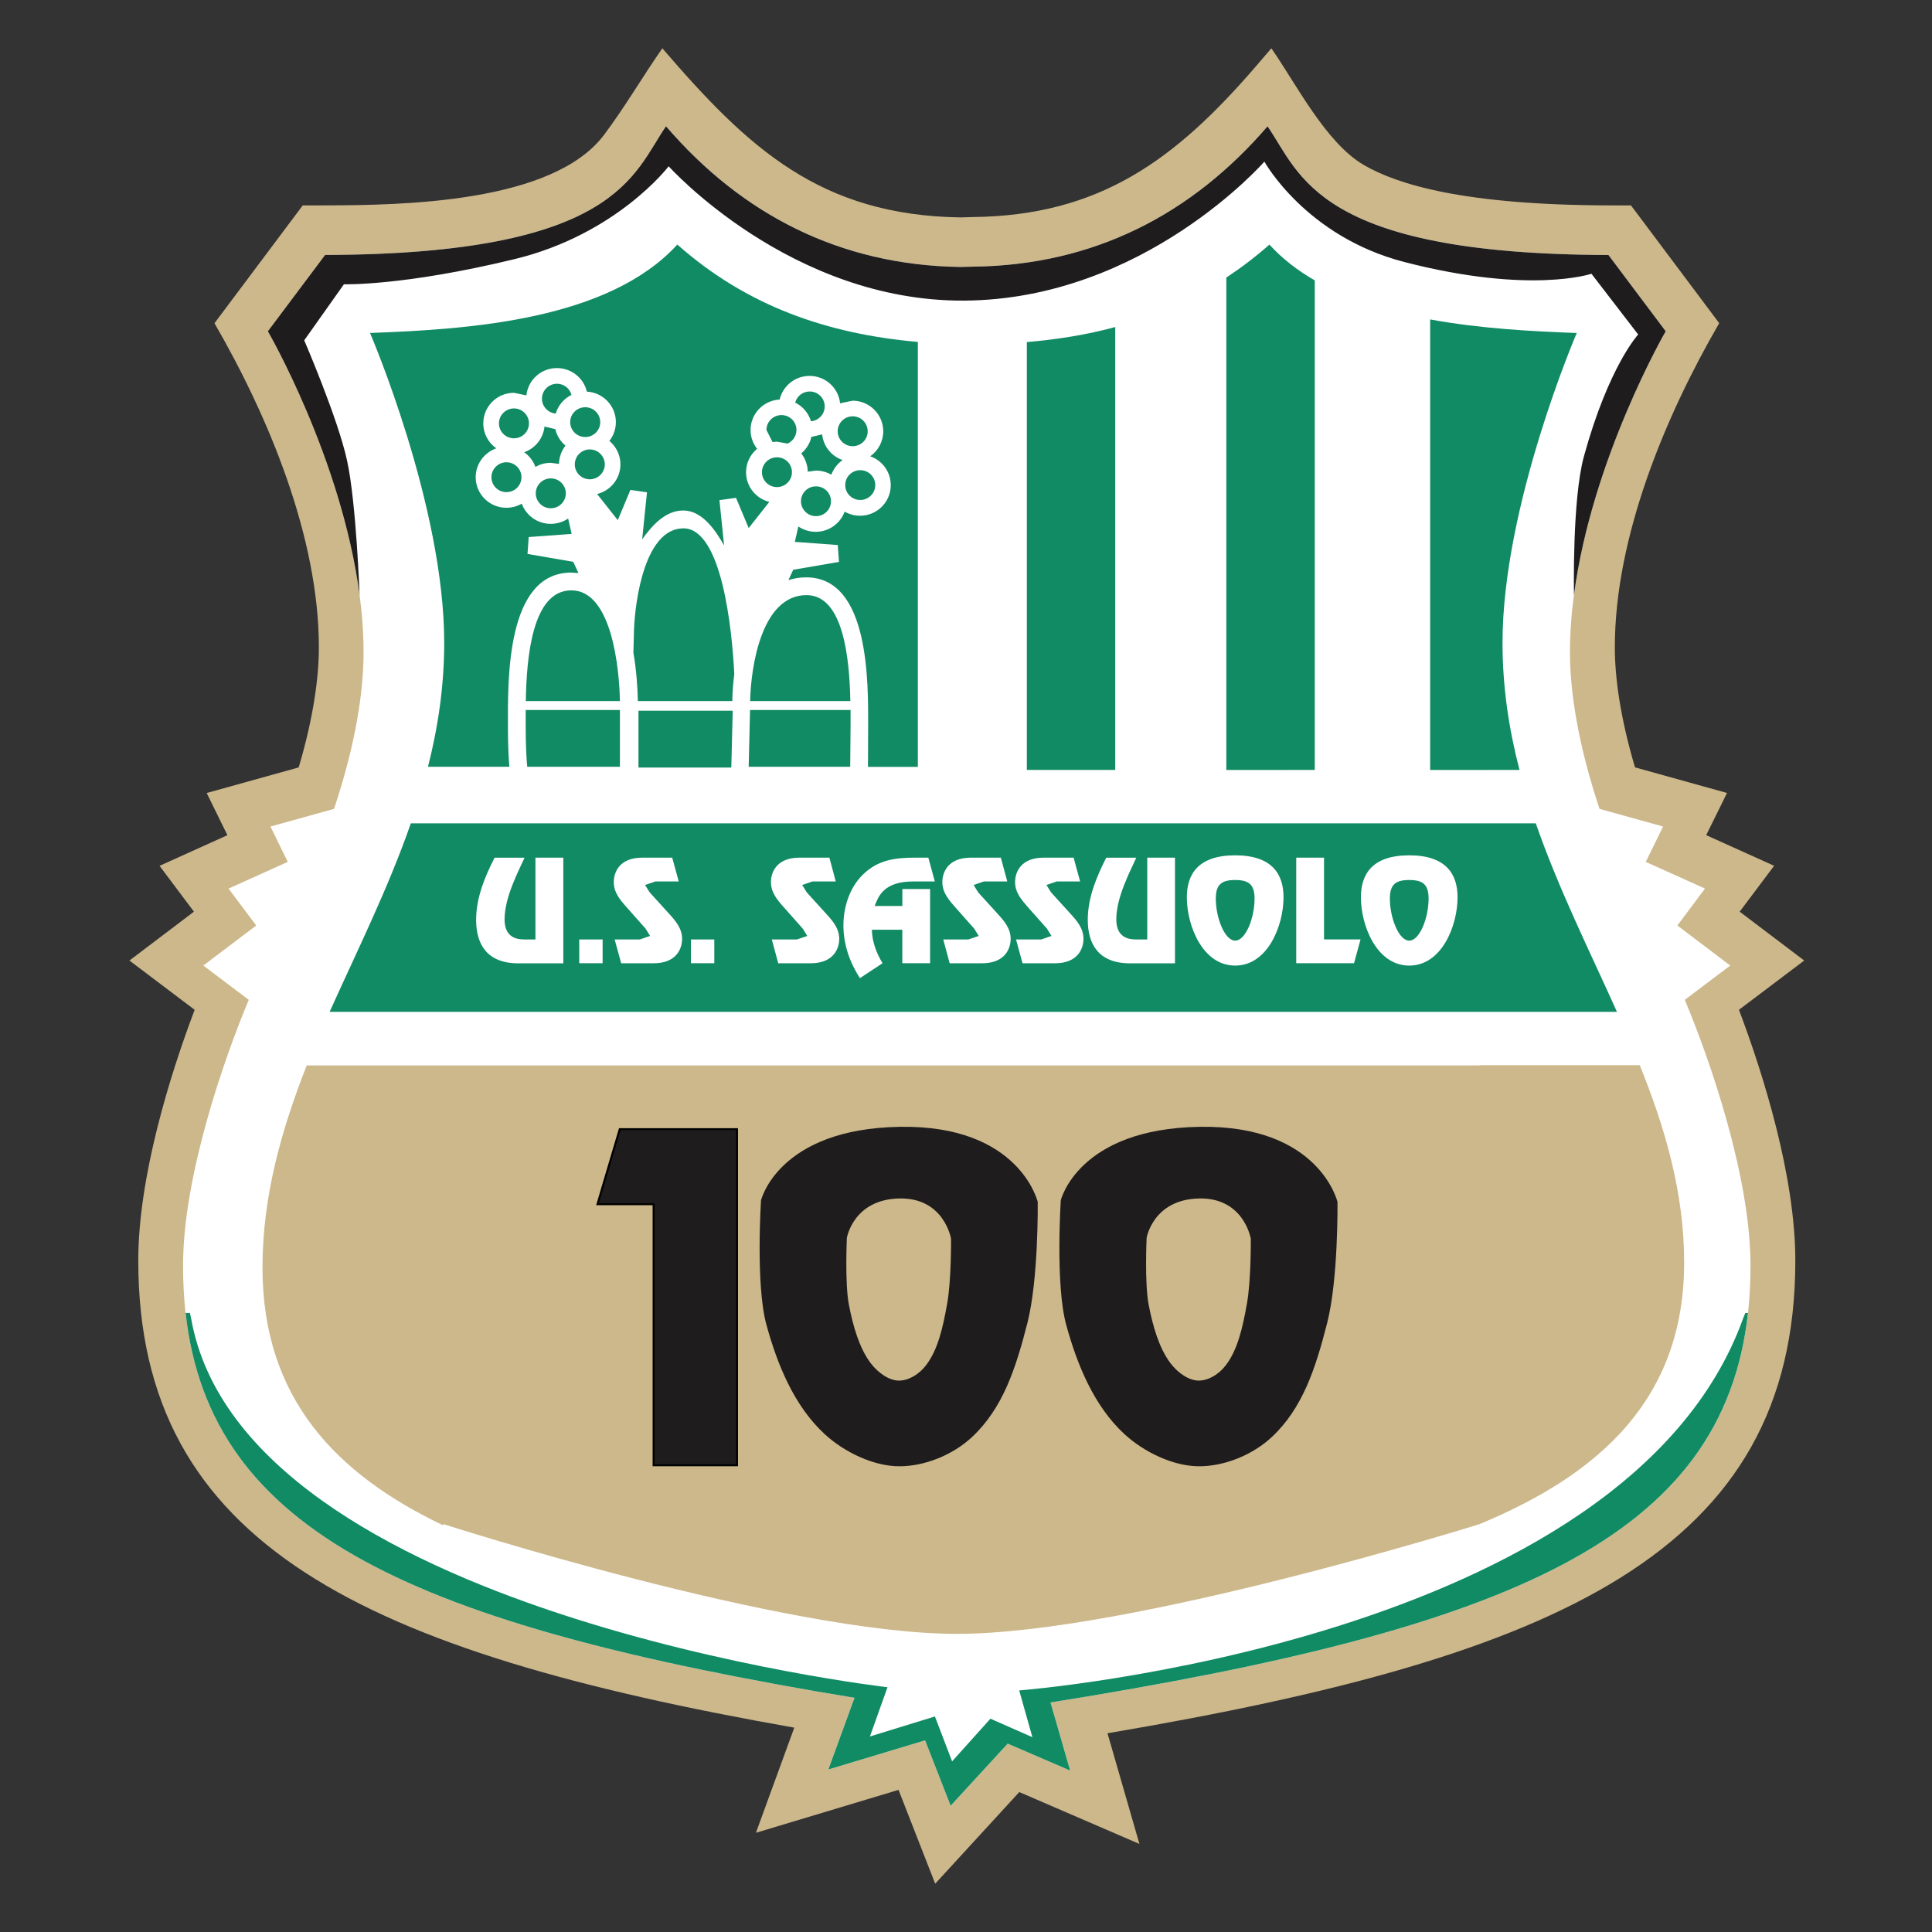 <?xml version="1.0" encoding="UTF-8" standalone="no"?>
<svg
   xmlns:ns="&amp;ns_sfw;"
   xmlns:dc="http://purl.org/dc/elements/1.1/"
   xmlns:cc="http://creativecommons.org/ns#"
   xmlns:rdf="http://www.w3.org/1999/02/22-rdf-syntax-ns#"
   xmlns:svg="http://www.w3.org/2000/svg"
   xmlns="http://www.w3.org/2000/svg"
   xmlns:sodipodi="http://sodipodi.sourceforge.net/DTD/sodipodi-0.dtd"
   xmlns:inkscape="http://www.inkscape.org/namespaces/inkscape"
   version="1.1"
   id="Livello_1"
   x="0px"
   y="0px"
   viewBox="0 0 1000 1000"
   xml:space="preserve"
   sodipodi:docname="Unione Sportiva Sassuolo Calcio.svg"
   width="1000"
   height="1000"
   inkscape:version="1.0.1 (3bc2e813f5, 2020-09-07)"><rect x="0" y="0" width="1000" height="1000" fill="#333333" stroke="none"/><defs
   id="defs89">
	
	
	
	
	
	
	
	
	
	
	
	
	
	
	
	
	
	
	
	
	
	
	
	
	
	
	
	
	
	
	
	
	
	
	
	
	
	
	
</defs><sodipodi:namedview
   pagecolor="#ffffff"
   bordercolor="#666666"
   borderopacity="1"
   objecttolerance="10"
   gridtolerance="10"
   guidetolerance="10"
   inkscape:pageopacity="0"
   inkscape:pageshadow="2"
   inkscape:window-width="1920"
   inkscape:window-height="1017"
   id="namedview87"
   showgrid="false"
   inkscape:zoom="0.827"
   inkscape:cx="500"
   inkscape:cy="500"
   inkscape:window-x="-8"
   inkscape:window-y="-8"
   inkscape:window-maximized="1"
   inkscape:current-layer="Livello_1" />
<style
   type="text/css"
   id="style2">
	.Ombra_x0020_esterna{fill:none;}
	.Bagliore_x0020_esterno_x0020_5_x0020_pt{fill:none;}
	.Jive_GS{fill:#A7D0E4;}
	.st0{fill:#B2B2B2;}
	.st1{fill:#1E1E1C;}
	.st2{fill:#FFFFFF;}
	.st3{fill:#0FA653;}
</style>

<g
   id="g1214"
   transform="translate(7.75,83.041)"><g
     id="g1172"><path
       class="st0"
       d="m 642.48,-48.918 7.827,-9.123 c 12.919,18.6 28.219,48.893 47.691,60.303 17.728,10.396 52.594,20.816 126.854,21.005 l 11.599,0.024 45.664,60.94 c -27.912,48.115 -54.032,110.682 -54.032,167.779 0,15.088 2.64,35.857 10.443,62.142 l 47.62,13.249 -10.773,21.83 35.149,15.866 -17.822,23.739 33.405,25.295 -33.782,25.507 c 12.777,33.711 29.185,86.542 29.185,129.777 0,151.041 -122.587,205.144 -356.02,244.678 l 16.526,57.286 -62.189,-26.851 -43.518,47.432 -18.977,-48.563 -73.811,22.207 19.85,-54.41 C 180.894,771.942 63.824,716.966 63.824,569.414 c 0,-43.235 16.384,-96.042 29.185,-129.777 L 59.25,414.13 92.632,388.835 74.833,365.119 109.959,349.253 99.232,327.423 146.853,314.175 c 7.803,-26.285 10.443,-47.031 10.443,-62.142 0,-57.121 -26.168,-119.664 -54.032,-167.779 l 45.664,-60.963 11.575,-0.024 c 40.053,-0.094 117.943,-1.179 144.464,-36.587 10.726,-14.31 19.85,-29.987 30.104,-44.721 44.508,51.769 81.685,86.471 154.459,87.532 l 6.153,-0.189 C 561.219,28.595 600.447,-0.072 642.48,-48.918"
       id="path6"
       style="fill:#cdb88b;fill-opacity:1;stroke-width:0.236" /><path
       class="st1"
       d="m 495.942,54.974 c 62.425,-0.707 113.181,-27.063 152.385,-72.633 17.068,24.635 25.107,66.244 176.454,66.598 l 29.633,39.487 c 0,0 -49.553,85.363 -49.553,166.199 0,20.18 4.055,47.243 15.3,81.002 l 32.91,9.147 -8.982,18.294 30.647,13.815 -14.286,19.119 27.37,20.722 -23.527,17.752 c 12.754,30.364 34.018,91.304 34.018,137.556 0,134.586 -107.711,185.483 -362.315,226.125 l 10.161,35.244 -32.32,-13.932 -29.539,32.155 -13.225,-33.853 -50.072,15.088 13.532,-37.106 C 190.536,755.487 86.997,704 86.997,572.031 c 0,-46.253 21.264,-107.193 34.018,-137.556 l -23.527,-17.752 27.37,-20.722 -14.31,-19.119 30.647,-13.815 -8.958,-18.294 32.91,-9.147 c 11.269,-33.758 15.276,-60.822 15.276,-81.002 0,-80.837 -49.53,-166.199 -49.53,-166.199 L 160.526,48.916 c 151.347,-0.354 159.386,-41.962 176.454,-66.598 39.181,45.569 89.96,71.925 152.385,72.821 l 6.577,-0.165"
       id="path8"
       style="fill:#ffffff;fill-opacity:1;stroke-width:0.236" /><path
       id="rect1057"
       style="opacity:0.998;fill:#cdb88b;fill-opacity:1;stroke:none;stroke-width:4.502;stroke-linejoin:round;paint-order:fill markers stroke"
       d="m 221.678,468.422 h 536.458 v 237.394 c 0,0 -181.238,56.832 -270.648,56.832 -89.41,0 -265.811,-56.832 -265.811,-56.832 z m -70.676,10e-6 c -13.178,33.598 -22.891,67.801 -22.891,104.689 0,67.849 38.45,107.083 93.567,133.376 V 468.422 m 642.284,102.006 c 0,-35.998 -9.736,-69.332 -22.962,-102.124 H 758.136 V 705.816 C 819.76,680.214 863.962,641.363 863.962,570.428"
       sodipodi:nodetypes="cccscccsccccccc" /><path
       class="st2"
       d="m 297.516,165.043 c 4.291,0 7.78,-3.442 7.78,-7.709 0,-4.267 -3.489,-7.756 -7.78,-7.756 -4.291,0 -7.756,3.489 -7.756,7.756 0,4.267 3.465,7.709 7.756,7.709"
       id="path26"
       style="fill:#118b64;fill-opacity:1;stroke-width:0.236" /><path
       class="st2"
       d="m 280.543,115.584 c -4.267,0 -7.78,3.442 -7.78,7.756 0,4.008 3.183,7.332 7.119,7.685 1.273,-4.267 4.267,-7.756 8.157,-9.665 -0.872,-3.348 -3.89,-5.776 -7.497,-5.776"
       id="path28"
       style="fill:#118b64;fill-opacity:1;stroke-width:0.236" /><path
       class="st2"
       d="m 429.745,168.037 c 0,4.267 3.442,7.709 7.756,7.709 4.314,0 7.78,-3.442 7.78,-7.709 0,-4.267 -3.442,-7.709 -7.78,-7.709 -4.314,0 -7.756,3.442 -7.756,7.709"
       id="path30"
       style="fill:#118b64;fill-opacity:1;stroke-width:0.236" /><path
       class="st2"
       d="m 264.418,279.85 h 48.705 c -0.33,-17.068 -4.22,-57.333 -25.154,-57.333 -20.345,0 -23.197,35.055 -23.551,57.333"
       id="path32"
       style="fill:#118b64;fill-opacity:1;stroke-width:0.236" /><path
       class="st2"
       d="m 433.611,132.44 c -4.291,0 -7.78,3.442 -7.78,7.756 0,4.267 3.489,7.709 7.78,7.709 4.291,0 7.756,-3.442 7.756,-7.709 -0.024,-4.291 -3.465,-7.756 -7.756,-7.756"
       id="path34"
       style="fill:#118b64;fill-opacity:1;stroke-width:0.236" /><path
       class="st2"
       d="m 266.045,136.117 c 0,-4.267 -3.489,-7.756 -7.756,-7.756 -4.291,0 -7.78,3.489 -7.78,7.756 0,4.267 3.489,7.709 7.78,7.709 4.267,0 7.756,-3.442 7.756,-7.709"
       id="path36"
       style="fill:#118b64;fill-opacity:1;stroke-width:0.236" /><path
       class="st2"
       d="m 313.123,284.447 h -48.775 c -0.024,3.23 0,6.059 0,8.275 0,10.632 0.401,17.209 0.802,21.123 h 47.974"
       id="path38"
       style="fill:#118b64;fill-opacity:1;stroke-width:0.236" /><path
       class="st2"
       d="m 246.619,163.982 c 0,4.267 3.442,7.709 7.756,7.709 4.314,0 7.78,-3.442 7.78,-7.709 0,-4.267 -3.442,-7.756 -7.78,-7.756 -4.291,0.024 -7.756,3.489 -7.756,7.756"
       id="path40"
       style="fill:#118b64;fill-opacity:1;stroke-width:0.236" /><path
       class="st2"
       d="m 277.337,180.036 c 4.291,0 7.78,-3.442 7.78,-7.756 0,-4.22 -3.489,-7.709 -7.78,-7.709 -4.291,0 -7.78,3.489 -7.78,7.709 0,4.314 3.489,7.756 7.78,7.756"
       id="path42"
       style="fill:#118b64;fill-opacity:1;stroke-width:0.236" /><path
       class="st2"
       d="m 269.392,158.631 c 2.31,-1.344 4.998,-2.122 7.921,-2.122 l 4.267,0.566 c 0.094,-3.536 1.297,-6.837 3.371,-9.453 -2.593,-2.169 -4.503,-5.139 -5.257,-8.534 l -5.611,-1.344 c -0.66,6.2 -4.856,11.316 -10.514,13.272 2.617,1.886 4.715,4.55 5.823,7.615"
       id="path44"
       style="fill:#118b64;fill-opacity:1;stroke-width:0.236" /><path
       class="st2"
       d="m 295.159,143.166 c 4.291,0 7.78,-3.442 7.78,-7.709 0,-4.267 -3.489,-7.709 -7.78,-7.709 -4.291,0 -7.78,3.442 -7.78,7.709 0,4.267 3.489,7.709 7.78,7.709"
       id="path46"
       style="fill:#118b64;fill-opacity:1;stroke-width:0.236" /><path
       class="st2"
       d="m 417.793,141.799 -5.564,1.297 c -0.778,3.418 -2.664,6.365 -5.257,8.557 2.051,2.617 3.3,5.87 3.371,9.453 l 4.22,-0.566 c 2.923,0 5.634,0.778 7.968,2.122 1.155,-3.088 3.206,-5.729 5.846,-7.591 -5.729,-1.933 -9.948,-7.072 -10.585,-13.272"
       id="path48"
       style="fill:#118b64;fill-opacity:1;stroke-width:0.236" /><path
       class="st2"
       d="m 379.767,313.845 h 52.547 l 0.189,-20.745 c 0,-2.263 0.024,-5.234 0,-8.652 h -52.029"
       id="path50"
       style="fill:#118b64;fill-opacity:1;stroke-width:0.236" /><path
       class="st2"
       d="m 345.985,190.433 c -19.779,0 -24.989,36.8 -25.578,52.5 l -0.306,11.881 c 1.579,9.17 2.169,18.199 2.31,25.036 h 48.87 c 0.071,-4.22 0.401,-8.982 1.037,-13.956 -1.108,-22.702 -6.365,-75.462 -26.333,-75.462"
       id="path52"
       style="fill:#118b64;fill-opacity:1;stroke-width:0.236" /><polyline
       class="st2"
       points="1116.4,1452.8 1116.4,1577.5 1320,1577.5 1323.1,1452.8  "
       id="polyline54"
       transform="matrix(0.236,0,0,0.236,59.25,-58.041)"
       style="fill:#118b64;fill-opacity:1" /><path
       class="st2"
       d="m 342.826,43.541 c -35.644,39.016 -107.169,43.895 -159.056,45.758 0,0 38.403,89.182 38.403,160.306 0,22.49 -3.206,43.754 -8.392,64.24 h 42.127 c -0.401,-4.408 -0.754,-11.174 -0.754,-21.146 0,-23.079 -1.202,-79.375 32.816,-79.375 l 3.701,0.259 -2.711,-5.823 -23.669,-4.078 0.613,-8.746 22.231,-1.627 -1.815,-7.968 c -2.593,1.768 -5.658,2.758 -9.029,2.758 -6.884,0 -12.754,-4.361 -14.97,-10.443 -2.334,1.344 -5.045,2.122 -7.968,2.122 -8.77,0 -15.889,-7.072 -15.889,-15.795 0,-6.931 4.456,-12.777 10.679,-14.97 -4.102,-2.853 -6.742,-7.591 -6.742,-12.942 0,-8.746 7.119,-15.795 15.889,-15.795 l 6.412,1.344 c 0.849,-7.968 7.591,-14.145 15.795,-14.145 7.567,0 13.862,5.186 15.512,12.188 8.369,0.471 15.017,7.332 15.017,15.795 0,3.678 -1.249,7.025 -3.371,9.713 3.489,2.923 5.729,7.284 5.729,12.164 0,7.402 -5.139,13.626 -12.07,15.323 l 10.703,13.532 6.53,-15.653 8.581,1.249 -2.499,24.329 c 4.903,-6.742 11.716,-14.923 21.264,-14.923 9.312,0 16.101,9.17 21.146,18.082 l -2.405,-23.433 8.581,-1.202 6.554,15.653 10.679,-13.555 c -6.907,-1.721 -12.046,-7.921 -12.046,-15.323 0,-4.88 2.216,-9.241 5.729,-12.141 -2.122,-2.664 -3.395,-6.059 -3.395,-9.736 0,-8.44 6.648,-15.323 15.064,-15.771 1.627,-7.002 7.921,-12.235 15.488,-12.235 8.204,0 14.97,6.224 15.795,14.192 l 6.436,-1.367 c 8.77,0 15.889,7.096 15.889,15.842 0,5.351 -2.664,10.066 -6.742,12.942 6.2,2.145 10.632,8.015 10.632,14.923 0,8.746 -7.096,15.842 -15.889,15.842 -2.9,0 -5.634,-0.778 -7.968,-2.122 -2.216,6.059 -8.086,10.443 -14.993,10.443 -3.324,0 -6.436,-1.037 -8.982,-2.758 l -1.815,7.968 22.231,1.627 0.613,8.746 -23.669,4.055 -2.499,5.375 c 2.829,-0.943 5.917,-1.438 9.241,-1.438 32.933,0 32.038,54.928 32.038,77.348 l -0.094,20.745 h 25.814 V 93.943 C 420.763,89.841 378.99,75.578 342.826,43.541"
       id="path56"
       style="fill:#118b64;fill-opacity:1;stroke-width:0.236" /><path
       class="st2"
       d="m 432.385,279.85 c -0.424,-21.618 -3.442,-54.858 -22.679,-54.858 -23.197,0 -28.808,36.776 -29.185,54.858"
       id="path58"
       style="fill:#118b64;fill-opacity:1;stroke-width:0.236" /><path
       class="st2"
       d="m 406.831,176.406 c 0,4.267 3.489,7.709 7.756,7.709 4.314,0 7.78,-3.442 7.78,-7.709 0,-4.267 -3.442,-7.709 -7.78,-7.709 -4.291,-0.024 -7.756,3.442 -7.756,7.709"
       id="path60"
       style="fill:#118b64;fill-opacity:1;stroke-width:0.236" /><path
       class="st2"
       d="m 411.334,119.592 c -3.583,0 -6.624,2.428 -7.497,5.752 3.913,1.933 6.907,5.422 8.18,9.665 3.984,-0.354 7.096,-3.63 7.096,-7.709 0,-4.243 -3.465,-7.709 -7.78,-7.709"
       id="path62"
       style="fill:#118b64;fill-opacity:1;stroke-width:0.236" /><path
       class="st2"
       d="m 386.628,161.366 c 0,4.267 3.489,7.709 7.78,7.709 4.291,0 7.756,-3.442 7.756,-7.709 0,-4.267 -3.442,-7.709 -7.756,-7.709 -4.291,0 -7.78,3.465 -7.78,7.709"
       id="path64"
       style="fill:#118b64;fill-opacity:1;stroke-width:0.236" /><path
       class="st2"
       d="m 396.741,131.803 c -4.291,0 -7.78,3.442 -7.78,7.709 l 3.135,6.224 2.263,-0.165 5.564,0.99 c 2.664,-1.249 4.573,-3.913 4.573,-7.072 0.024,-4.243 -3.465,-7.685 -7.756,-7.685"
       id="path66"
       style="fill:#118b64;fill-opacity:1;stroke-width:0.236" /><path
       class="st3"
       d="m 778.74,315.471 c -5.446,-20.934 -8.793,-42.764 -8.793,-65.843 0,-71.147 38.426,-160.306 38.426,-160.306 -23.079,-0.849 -49.978,-2.263 -75.886,-7.025 V 315.495"
       id="path68"
       style="fill:#118b64;fill-opacity:1;stroke-width:0.236" /><path
       class="st3"
       d="M 787.18,343.124 H 204.893 c -11.764,33.782 -27.676,65.655 -42.033,97.574 h 666.33 c -14.333,-31.92 -30.293,-63.792 -42.01,-97.574"
       id="path72"
       style="fill:#118b64;fill-opacity:1;stroke-width:0.236" /><path
       class="st3"
       d="M 672.773,315.471 V 62.094 c -8.864,-5.092 -16.809,-11.221 -23.48,-18.529 -7.214,6.365 -14.64,11.999 -22.301,17.044 V 315.495"
       id="path76"
       style="fill:#118b64;fill-opacity:1;stroke-width:0.236" /><path
       class="st3"
       d="M 569.494,315.471 V 86.234 c -14.687,3.984 -29.963,6.436 -45.758,7.78 V 315.471"
       id="path78"
       style="fill:#118b64;fill-opacity:1;stroke-width:0.236" /><path
       class="st2"
       d="m 721.667,403.828 c -5.446,0 -10.019,-11.858 -10.019,-21.736 0,-7.308 2.947,-9.642 10.019,-9.642 7.072,0 10.019,2.334 10.019,9.642 0,9.901 -4.573,21.736 -10.019,21.736 m 0,12.919 c 16.95,0 25.012,-20.816 25.012,-35.338 0,-11.811 -5.729,-21.736 -25.012,-21.736 -19.307,0 -25.012,9.925 -25.012,21.736 0,14.522 8.062,35.338 25.012,35.338 M 677.559,360.875 h -14.38 v 54.645 h 29.916 l 3.371,-12.329 H 677.559 Z m -45.994,42.953 c -5.422,0 -10.019,-11.858 -10.019,-21.736 0,-7.308 2.994,-9.642 10.019,-9.642 7.096,0 10.043,2.334 10.043,9.642 0,9.901 -4.573,21.736 -10.043,21.736 m 0,12.919 c 16.95,0 25.036,-20.816 25.036,-35.338 0,-11.811 -5.729,-21.736 -25.036,-21.736 -19.284,0 -25.012,9.925 -25.012,21.736 0,14.522 8.086,35.338 25.012,35.338 m -31.118,-55.871 h -14.38 v 42.34 h -5.422 c -2.829,0 -10.608,0 -10.608,-10.349 0,-11.504 7.19,-24.942 10.349,-31.967 h -15.559 c -5.092,10.113 -9.548,20.745 -9.548,32.203 0,12.636 5.729,22.466 21.806,22.466 h 23.339 v -54.693 z m -52.5,0 h -15.465 c -12.07,0 -14.828,7.78 -14.828,12.659 0,5.422 3.395,9.265 6.742,13.084 l 9.736,10.986 2.357,3.795 -5.281,1.815 h -13.06 l 3.371,12.329 h 16.761 c 11.999,0 14.781,-7.756 14.781,-12.636 0,-5.422 -3.371,-9.312 -6.789,-13.06 l -10.019,-11.033 -2.357,-3.795 5.281,-1.815 h 12.141 z m -37.672,0 h -15.465 c -12.046,0 -14.805,7.78 -14.805,12.659 0,5.422 3.371,9.265 6.742,13.084 l 9.736,10.986 2.357,3.795 -5.328,1.815 h -13.037 l 3.324,12.329 h 16.761 c 12.046,0 14.805,-7.756 14.805,-12.636 0,-5.422 -3.395,-9.312 -6.813,-13.06 l -10.019,-11.033 -2.334,-3.795 5.281,-1.815 h 12.141 z m -36.587,16.243 h -14.38 v 8.77 h -14.333 c 1.839,-4.668 4.456,-12.683 19.85,-12.683 h 11.292 l -3.371,-12.329 h -7.072 c -10.349,0 -19.284,1.273 -26.969,8.958 -6.837,6.813 -9.901,16.738 -9.901,26.215 0,9.642 3.277,19.19 8.557,27.181 l 11.693,-7.709 c -3.135,-5.234 -5.446,-11.174 -5.516,-17.327 h 15.748 v 17.327 h 14.38 V 377.118 Z m -52.147,-16.243 h -15.465 c -12.047,0 -14.781,7.78 -14.781,12.659 0,5.422 3.324,9.265 6.719,13.084 l 9.736,10.986 2.357,3.795 -5.328,1.815 h -13.037 l 3.324,12.329 h 16.761 c 12.047,0 14.805,-7.756 14.805,-12.636 0,-5.422 -3.371,-9.312 -6.813,-13.06 l -10.019,-11.033 -2.334,-3.795 5.281,-1.815 h 12.094 z m -71.666,42.34 h 12.094 v 12.306 h -12.094 z m -9.689,-42.34 h -15.465 c -12.046,0 -14.781,7.78 -14.781,12.659 0,5.422 3.324,9.265 6.719,13.084 l 9.736,10.986 2.334,3.795 -5.281,1.815 h -13.06 l 3.395,12.329 h 16.738 c 12.046,0 14.781,-7.756 14.781,-12.636 0,-5.422 -3.371,-9.312 -6.789,-13.06 l -10.019,-11.033 -2.357,-3.795 5.328,-1.815 h 12.094 z m -48.115,42.34 h 12.094 v 12.306 h -12.094 z m -8.275,-42.34 h -14.404 v 42.34 h -5.375 c -2.805,0 -10.608,0 -10.608,-10.349 0,-11.504 7.19,-24.942 10.349,-31.967 h -15.512 c -5.139,10.113 -9.548,20.745 -9.548,32.203 0,12.636 5.681,22.466 21.783,22.466 h 23.339 v -54.693 z"
       id="path82"
       style="stroke-width:0.236" /><path
       id="path8-2"
       style="fill:#118b64;fill-opacity:1;stroke-width:0.236"
       d="m 90.562,596.525 h -2.252 c 12.616,114.046 117.934,161.554 346.221,199.227 l -13.533,37.105 50.072,-15.088 13.226,33.854 29.537,-32.156 32.322,13.934 -10.162,-35.244 c 238.536,-38.077 348.128,-85.161 361.012,-201.631 h -1.355 c -0.35,0.922 -0.741,1.655 -1.084,2.609 -1.891,5.268 -4.029,10.395 -6.398,15.385 -2.369,4.99 -4.97,9.842 -7.783,14.561 -2.813,4.719 -5.839,9.305 -9.06,13.76 -3.222,4.455 -6.64,8.78 -10.236,12.979 -3.596,4.199 -7.371,8.271 -11.307,12.221 -3.936,3.95 -8.033,7.778 -12.273,11.486 -4.241,3.708 -8.624,7.296 -13.135,10.77 -4.511,3.474 -9.148,6.833 -13.895,10.08 -4.747,3.247 -9.603,6.383 -14.551,9.41 -4.947,3.027 -9.986,5.947 -15.1,8.762 -5.114,2.815 -10.302,5.525 -15.547,8.135 -5.245,2.61 -10.548,5.121 -15.891,7.533 -5.342,2.412 -10.725,4.727 -16.129,6.949 -5.404,2.222 -10.832,4.351 -16.264,6.391 -10.864,4.078 -21.747,7.799 -32.514,11.19 -10.766,3.39 -21.415,6.451 -31.807,9.213 -10.391,2.761 -20.525,5.223 -30.264,7.414 -9.739,2.191 -19.084,4.11 -27.893,5.789 -8.809,1.679 -17.084,3.118 -24.686,4.344 -7.602,1.226 -14.531,2.239 -20.648,3.07 -6.117,0.832 -11.424,1.481 -15.779,1.977 -8.711,0.991 -13.621,1.369 -13.621,1.369 l 6.826,24.205 -21.715,-9.57 -19.842,22.084 -8.887,-23.248 -33.639,10.361 9.092,-25.483 c 0,0 -5.205,-0.597 -14.369,-1.939 -9.164,-1.342 -22.285,-3.43 -38.115,-6.412 -7.915,-1.491 -16.509,-3.204 -25.623,-5.16 -9.114,-1.956 -18.75,-4.156 -28.75,-6.615 -10.001,-2.459 -20.364,-5.179 -30.939,-8.178 -10.575,-2.999 -21.36,-6.277 -32.197,-9.854 -10.837,-3.576 -21.728,-7.45 -32.516,-11.641 -5.394,-2.095 -10.761,-4.27 -16.084,-6.525 -5.323,-2.256 -10.601,-4.593 -15.814,-7.014 -5.213,-2.421 -10.362,-4.925 -15.426,-7.516 -5.064,-2.591 -10.042,-5.268 -14.918,-8.033 -4.876,-2.765 -9.65,-5.618 -14.299,-8.562 -4.649,-2.944 -9.174,-5.979 -13.557,-9.107 -4.383,-3.128 -8.623,-6.348 -12.701,-9.664 -4.078,-3.316 -7.995,-6.729 -11.729,-10.238 -3.734,-3.509 -7.286,-7.115 -10.637,-10.822 -3.351,-3.707 -6.501,-7.514 -9.43,-11.424 -2.929,-3.909 -5.638,-7.921 -8.105,-12.037 -2.468,-4.116 -4.696,-8.338 -6.664,-12.666 -1.968,-4.328 -3.675,-8.762 -5.104,-13.307 -1.429,-4.544 -2.579,-9.198 -3.43,-13.963 -0.19,-1.066 -0.442,-2.035 -0.654,-3.066 z" /><path
       id="path1070"
       style="fill:#1e1c1d;fill-opacity:1;stroke-width:0.236"
       d="M 336.98,-17.682 C 319.912,6.954 311.872,48.562 160.525,48.916 l -29.633,39.51 c 0,0 38.131,65.75 47.469,136.484 0,0 -0.422,-11.891 -1.441,-26.527 -0.51,-7.318 -1.17,-15.323 -2,-22.871 -0.415,-3.774 -0.872,-7.433 -1.375,-10.836 -0.503,-3.403 -1.053,-6.549 -1.65,-9.295 -0.597,-2.746 -1.391,-5.778 -2.324,-8.982 -0.933,-3.204 -2.004,-6.582 -3.156,-10.016 -2.304,-6.868 -4.928,-13.966 -7.402,-20.377 -4.949,-12.823 -9.303,-22.898 -9.303,-22.898 l 20.557,-29.02 c 0,0 1.902,0.062 5.658,-0.062 3.757,-0.124 9.368,-0.436 16.787,-1.186 3.709,-0.375 7.871,-0.86 12.479,-1.484 4.607,-0.625 9.661,-1.391 15.154,-2.328 5.493,-0.938 11.427,-2.046 17.795,-3.359 6.368,-1.313 13.168,-2.829 20.398,-4.58 3.317,-0.803 6.53,-1.692 9.641,-2.656 3.111,-0.964 6.119,-2.001 9.023,-3.098 2.905,-1.096 5.708,-2.252 8.406,-3.453 2.699,-1.201 5.295,-2.447 7.787,-3.725 4.985,-2.554 9.557,-5.233 13.715,-7.924 4.158,-2.691 7.901,-5.394 11.23,-7.996 3.33,-2.602 6.245,-5.105 8.744,-7.395 2.5,-2.289 4.584,-4.364 6.252,-6.115 3.336,-3.502 5.008,-5.703 5.008,-5.703 0,0 0.982,1.094 2.877,3.01 1.895,1.915 4.704,4.651 8.355,7.932 3.651,3.281 8.146,7.106 13.414,11.203 2.634,2.048 5.461,4.165 8.473,6.314 3.012,2.149 6.208,4.332 9.58,6.514 3.373,2.181 6.921,4.361 10.637,6.506 3.716,2.145 7.599,4.255 11.641,6.295 4.041,2.04 8.242,4.009 12.592,5.875 4.35,1.866 8.85,3.627 13.49,5.25 4.641,1.623 9.422,3.108 14.336,4.42 4.914,1.312 9.961,2.449 15.131,3.381 5.17,0.932 10.464,1.656 15.873,2.139 5.409,0.483 10.934,0.724 16.564,0.689 5.819,-0.036 11.517,-0.348 17.088,-0.902 5.571,-0.554 11.013,-1.35 16.32,-2.354 5.307,-1.003 10.478,-2.213 15.506,-3.596 5.028,-1.383 9.912,-2.94 14.645,-4.633 4.733,-1.693 9.315,-3.523 13.738,-5.457 4.423,-1.934 8.686,-3.969 12.783,-6.074 4.098,-2.105 8.028,-4.279 11.785,-6.486 3.757,-2.207 7.341,-4.446 10.742,-6.686 3.401,-2.239 6.619,-4.479 9.648,-6.682 3.029,-2.202 5.869,-4.369 8.512,-6.465 5.285,-4.192 9.781,-8.101 13.428,-11.451 3.646,-3.35 6.444,-6.141 8.328,-8.094 1.885,-1.953 2.857,-3.066 2.857,-3.066 0,0 1.337,2.424 4.141,6.268 1.402,1.922 3.17,4.198 5.322,6.703 2.152,2.505 4.688,5.239 7.623,8.076 2.935,2.837 6.27,5.778 10.021,8.695 3.751,2.918 7.919,5.814 12.52,8.561 2.3,1.373 4.708,2.709 7.227,3.992 2.518,1.283 5.148,2.514 7.889,3.676 2.741,1.162 5.593,2.254 8.561,3.264 2.967,1.009 6.05,1.935 9.248,2.76 8.16,2.105 15.791,3.777 22.898,5.094 7.107,1.316 13.691,2.277 19.756,2.955 6.064,0.678 11.61,1.074 16.641,1.264 5.031,0.19 9.547,0.174 13.553,0.025 4.006,-0.148 7.502,-0.429 10.492,-0.766 2.991,-0.336 5.476,-0.729 7.461,-1.104 3.969,-0.749 5.934,-1.422 5.934,-1.422 l 24.184,31.438 c 0,0 -0.957,1.034 -2.592,3.312 -1.635,2.278 -3.949,5.802 -6.662,10.783 -1.357,2.491 -2.812,5.345 -4.334,8.592 -1.522,3.246 -3.109,6.884 -4.727,10.939 -1.617,4.055 -3.265,8.528 -4.908,13.445 -1.643,4.917 -3.282,10.278 -4.881,16.109 -0.765,2.79 -1.418,6.002 -1.977,9.486 -0.559,3.485 -1.022,7.242 -1.406,11.123 -0.768,7.763 -1.218,16.021 -1.477,23.582 -0.259,7.561 -0.325,14.423 -0.328,19.396 -0.003,4.973 0.059,8.057 0.059,8.057 9.342,-70.734 47.49,-136.484 47.49,-136.484 L 824.781,48.939 C 673.433,48.586 665.394,6.977 648.326,-17.658 609.122,27.911 558.366,54.267 495.941,54.975 l -6.576,0.164 C 426.94,54.243 376.161,27.888 336.98,-17.682 Z" /></g><g
     id="g1139"
     transform="translate(-1995.548,13.68)"><path
       style="fill:#1e1c1d;fill-opacity:1;stroke:#000000;stroke-width:1.016px;stroke-linecap:butt;stroke-linejoin:miter;stroke-opacity:1"
       d="m 2308.579,487.728 h 60.691 v 173.984 h -43.167 V 526.587 h -29.063 z"
       id="path1073" /><g
       id="g1109"
       transform="translate(400.183,-30.351)"><path
         style="fill:#1e1c1d;fill-opacity:1;stroke:none;stroke-width:1px;stroke-linecap:butt;stroke-linejoin:miter;stroke-opacity:1"
         d="m 1981.524,554.912 c 0,0 8.835,-37.084 72.036,-38.049 61.912,-0.945 71.181,38.904 71.181,38.904 0,0 0.499,39.714 -5.344,62.631 -5.995,23.51 -12.703,44.168 -28.729,59.101 -9.865,9.191 -24.354,15.073 -37.536,15.073 -13.182,0 -28.361,-7.159 -38.69,-16.673 -15.732,-14.49 -24.516,-36.01 -30.14,-56.645 -5.644,-20.712 -2.779,-64.341 -2.779,-64.341 z"
         id="path1075"
         sodipodi:nodetypes="cscsasaac" /><path
         style="fill:#cdb88b;fill-opacity:1;stroke:none;stroke-width:0.449px;stroke-linecap:butt;stroke-linejoin:miter;stroke-opacity:1"
         d="m 2025.943,574.367 c 0,0 3.327,-19.896 27.127,-20.413 23.314,-0.507 26.805,20.872 26.805,20.872 0,0 0.188,21.307 -2.012,33.602 -2.257,12.613 -4.784,23.696 -10.818,31.708 -3.715,4.931 -9.171,8.087 -14.135,8.087 -4.964,0 -10.68,-3.841 -14.569,-8.945 -5.924,-7.774 -9.232,-19.319 -11.35,-30.39 -2.126,-11.112 -1.046,-34.519 -1.046,-34.519 z"
         id="path1075-8"
         sodipodi:nodetypes="cscsasaac" /></g><g
       id="g1109-5"
       transform="translate(555.34,-30.351)"><path
         style="fill:#1e1c1d;fill-opacity:1;stroke:none;stroke-width:1px;stroke-linecap:butt;stroke-linejoin:miter;stroke-opacity:1"
         d="m 1981.524,554.912 c 0,0 8.835,-37.084 72.036,-38.049 61.912,-0.945 71.181,38.904 71.181,38.904 0,0 0.499,39.714 -5.344,62.631 -5.995,23.51 -12.703,44.168 -28.729,59.101 -9.865,9.191 -24.354,15.073 -37.536,15.073 -13.182,0 -28.361,-7.159 -38.69,-16.673 -15.732,-14.49 -24.516,-36.01 -30.14,-56.645 -5.644,-20.712 -2.779,-64.341 -2.779,-64.341 z"
         id="path1075-6"
         sodipodi:nodetypes="cscsasaac" /><path
         style="fill:#cdb88b;fill-opacity:1;stroke:none;stroke-width:0.449px;stroke-linecap:butt;stroke-linejoin:miter;stroke-opacity:1"
         d="m 2025.943,574.367 c 0,0 3.327,-19.896 27.127,-20.413 23.314,-0.507 26.805,20.872 26.805,20.872 0,0 0.188,21.307 -2.012,33.602 -2.257,12.613 -4.784,23.696 -10.818,31.708 -3.715,4.931 -9.171,8.087 -14.135,8.087 -4.964,0 -10.68,-3.841 -14.569,-8.945 -5.924,-7.774 -9.232,-19.319 -11.35,-30.39 -2.126,-11.112 -1.046,-34.519 -1.046,-34.519 z"
         id="path1075-8-4"
         sodipodi:nodetypes="cscsasaac" /></g></g></g></svg>
